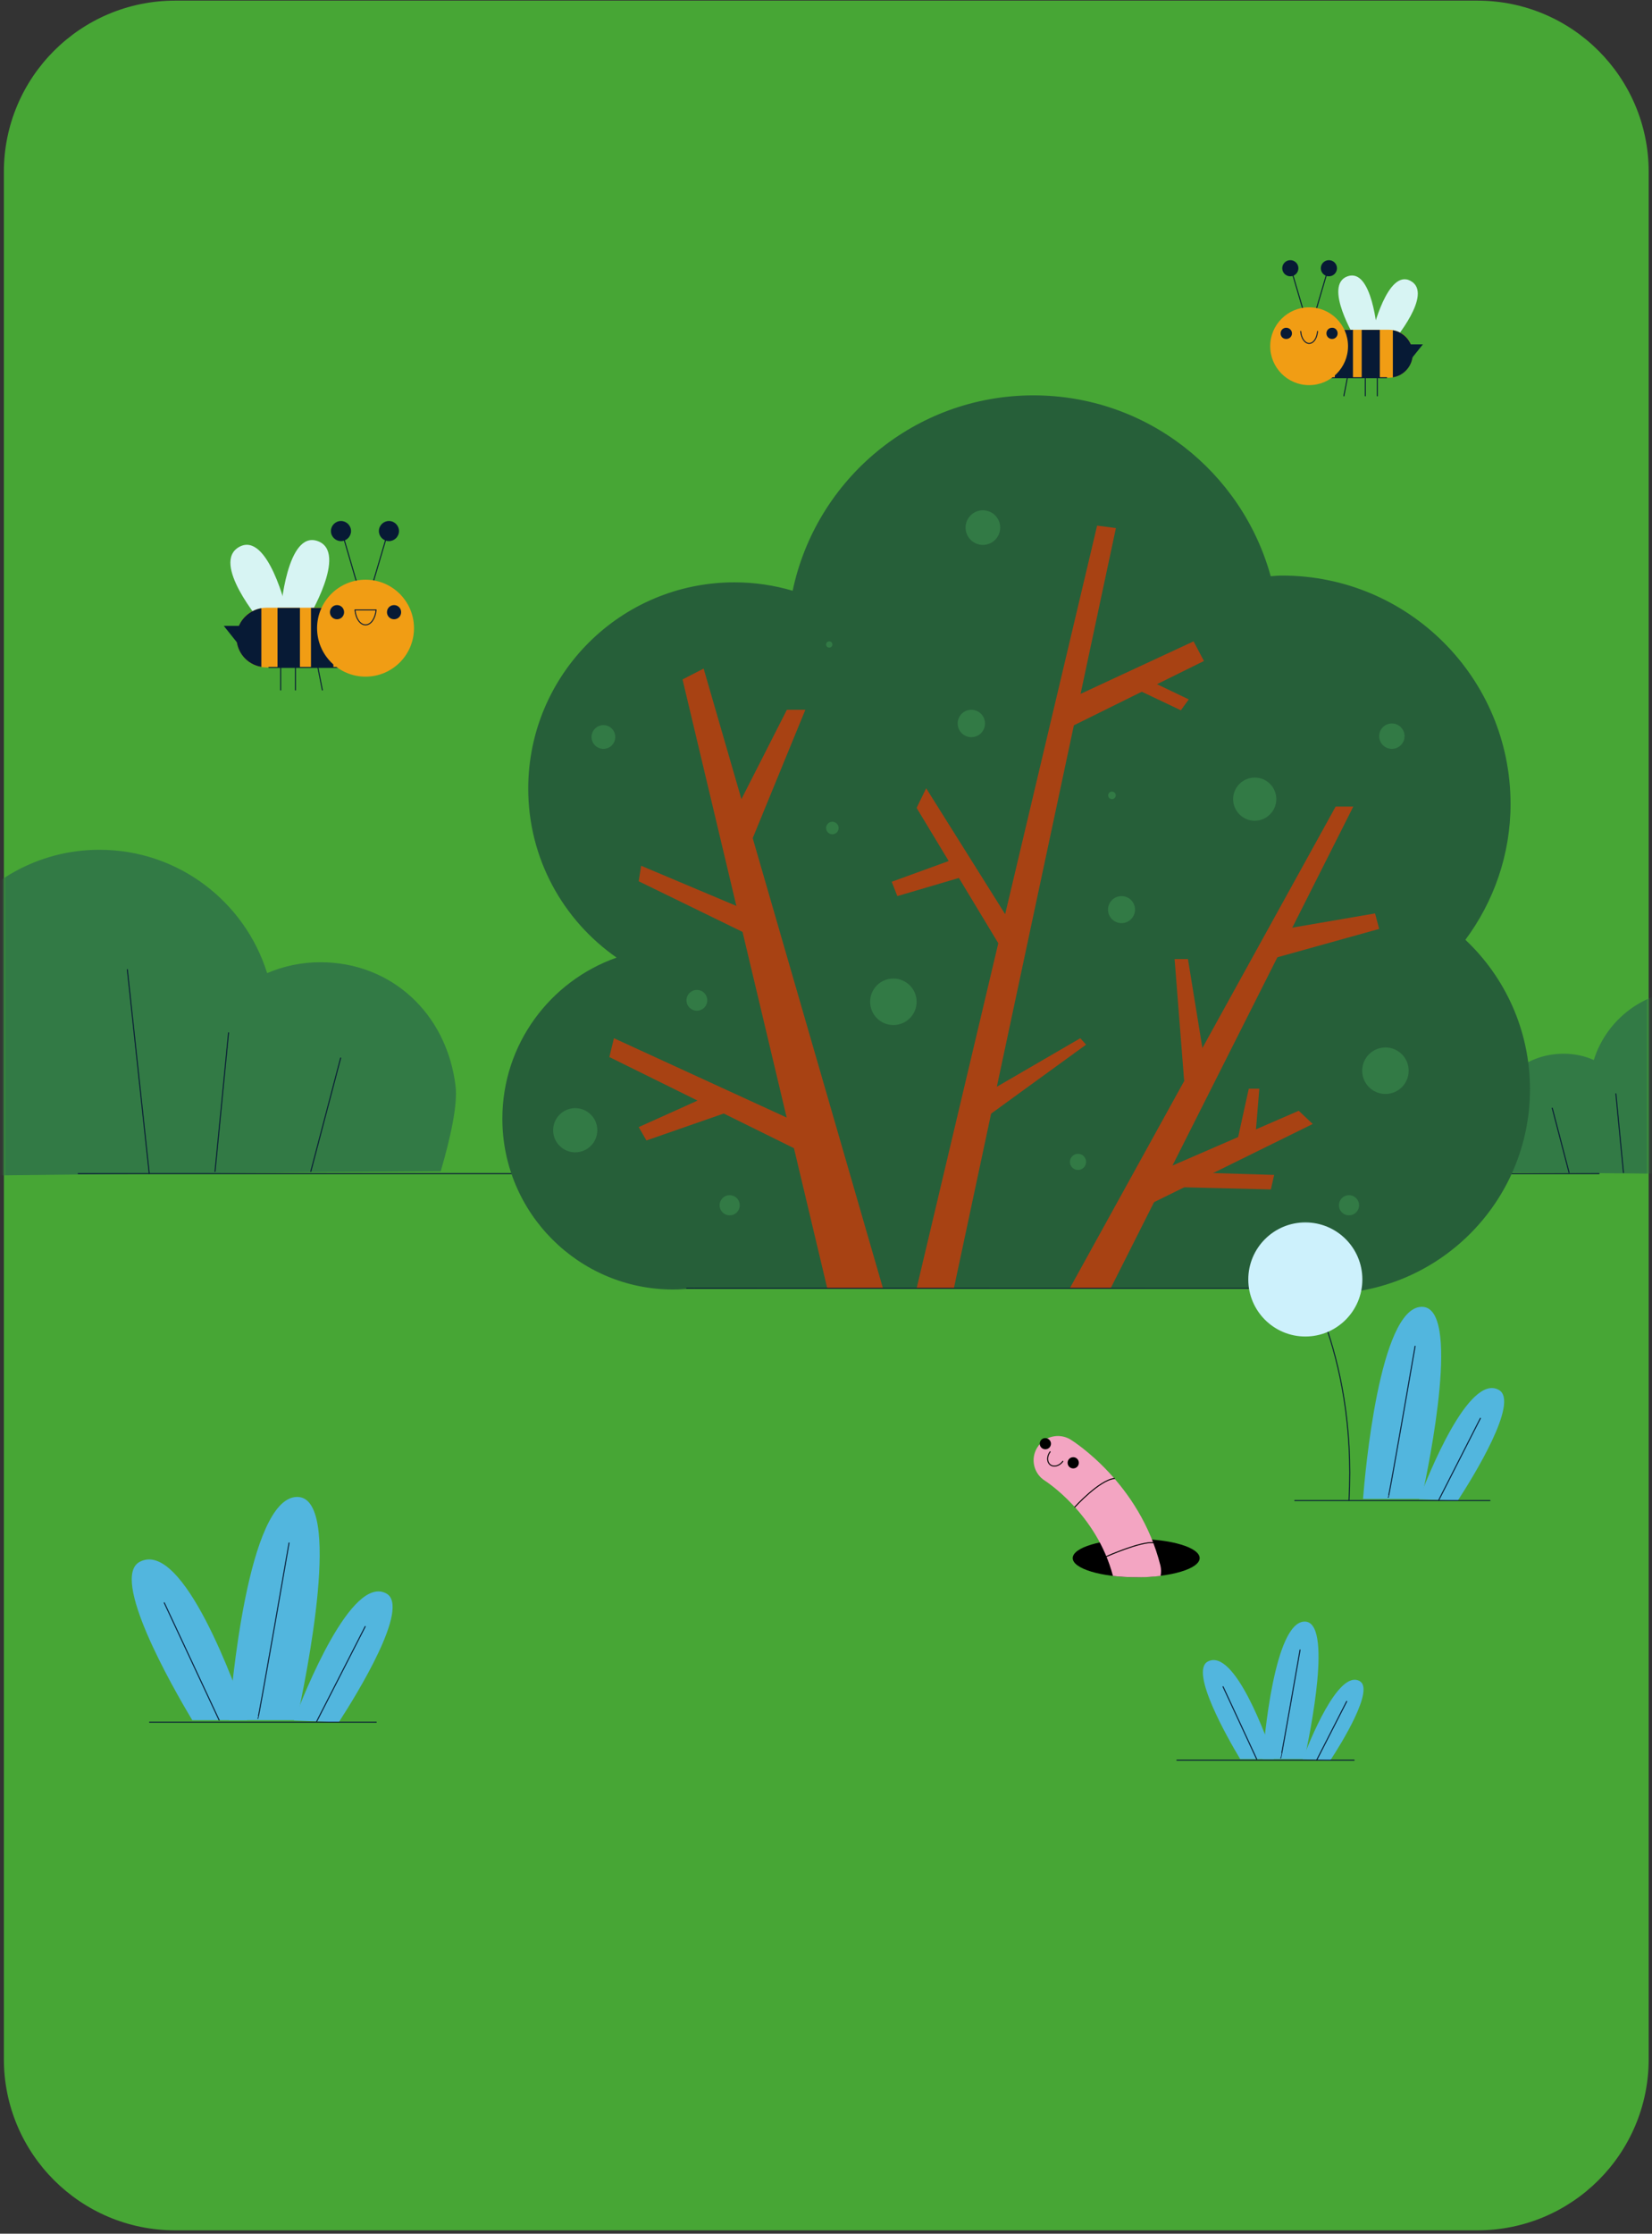 <svg width="415" height="561" viewBox="0 0 415 561" fill="none" xmlns="http://www.w3.org/2000/svg">
<rect x="0" y="0" width="415" height="561" fill="#333333" stroke="none"/>
<path d="M371.144 560.159H43.997C20.227 560.159 0.971 540.903 0.971 517.133V43.185C0.971 19.415 20.227 0.159 43.997 0.159H371.144C394.913 0.159 414.169 19.415 414.169 43.185V517.133C414.169 540.903 394.913 560.159 371.144 560.159Z" fill="#47A635"/>
<mask id="mask0_100_2655" style="mask-type:luminance" maskUnits="userSpaceOnUse" x="0" y="206" width="415" height="100">
<path d="M414.169 206.427H0.93V305.234H414.169V206.427Z" fill="white"/>
</mask>
<g mask="url(#mask0_100_2655)">
<path d="M28.302 294.881C28.302 294.881 61.928 294.508 110.71 294.177C113.194 285.688 115.016 277.364 114.437 272.726C112.2 254.464 98.245 241.668 80.48 241.668C75.717 241.668 71.204 242.662 67.104 244.401C61.513 226.47 44.783 213.426 24.989 213.426C9.543 213.426 -4.04 221.376 -11.908 233.427V295.336L28.302 294.881Z" fill="#327A45"/>
<path d="M31.988 243.531L37.495 294.757" stroke="#071A35" stroke-width="0.25" stroke-miterlimit="10" stroke-linecap="round" stroke-linejoin="round"/>
<path d="M54.018 294.219L57.413 259.392" stroke="#071A35" stroke-width="0.25" stroke-miterlimit="10" stroke-linecap="round" stroke-linejoin="round"/>
<path d="M78.078 294.218L85.573 265.727" stroke="#071A35" stroke-width="0.25" stroke-miterlimit="10" stroke-linecap="round" stroke-linejoin="round"/>
<path d="M422.409 294.839C422.409 294.839 403.319 294.632 375.657 294.425C374.249 289.622 373.213 284.901 373.545 282.251C374.828 271.898 382.738 264.651 392.801 264.651C395.492 264.651 398.06 265.189 400.379 266.225C403.567 256.037 413.051 248.666 424.273 248.666C433.052 248.666 440.754 253.18 445.227 260.013V295.129L422.409 294.839Z" fill="#327A45"/>
<path d="M407.833 294.508L405.928 274.714" stroke="#071A35" stroke-width="0.25" stroke-miterlimit="10" stroke-linecap="round" stroke-linejoin="round"/>
<path d="M394.168 294.508L389.944 278.316" stroke="#071A35" stroke-width="0.25" stroke-miterlimit="10" stroke-linecap="round" stroke-linejoin="round"/>
<path d="M19.648 294.756H401.705" stroke="#071A35" stroke-width="0.25" stroke-miterlimit="10" stroke-linecap="round" stroke-linejoin="round"/>
</g>
<path d="M368.12 236.036C375.202 226.511 379.467 214.709 379.467 201.913C379.467 170.234 353.792 144.559 322.113 144.559C321.119 144.559 320.167 144.642 319.214 144.724C312.009 118.553 288.114 99.297 259.624 99.297C229.849 99.297 205.003 120.333 199.122 148.369C194.484 147.002 189.598 146.257 184.504 146.257C155.889 146.257 132.699 169.447 132.699 198.062C132.699 215.661 141.478 231.149 154.896 240.508C138.207 246.388 126.198 262.249 126.198 280.966C126.198 304.653 145.412 323.868 169.099 323.868C170.963 323.868 172.785 323.702 174.566 323.495V323.537L320.788 323.454C324.68 324.406 328.739 324.945 332.921 324.945C361.329 324.945 384.353 301.92 384.353 273.512C384.312 258.687 378.059 245.394 368.12 236.036Z" fill="#265F39"/>
<path d="M207.819 323.578L171.46 170.647L176.76 167.914L221.815 323.578H207.819Z" fill="#A84213"/>
<path d="M160.445 221.334L191.875 236.656L191.71 230.361L161.066 217.441L160.445 221.334Z" fill="#A84213"/>
<path d="M185.829 201.54L197.673 178.267H202.311L188.148 212.803L185.829 201.54Z" fill="#A84213"/>
<path d="M230.263 323.578L275.608 132.011L280.329 132.632L239.622 323.578H230.263Z" fill="#A84213"/>
<path d="M230.263 202.906L232.665 197.978L254.902 233.426L250.761 236.863L230.263 202.906Z" fill="#A84213"/>
<path d="M268.196 175.782L299.833 161.082L302.442 166.009L264.593 184.727L268.196 175.782Z" fill="#A84213"/>
<path d="M242.562 220.009L225.418 225.061L224.01 221.459L239.373 215.868L242.562 220.009Z" fill="#A84213"/>
<path d="M246.371 275.293L271.384 260.758L272.833 262.373L246.371 281.588V275.293Z" fill="#A84213"/>
<path d="M285.132 172.925L296.645 178.392L298.632 175.658L288.155 170.648L285.132 172.925Z" fill="#A84213"/>
<path d="M268.734 323.578L335.53 202.575H339.961L279.004 323.578H268.734Z" fill="#A84213"/>
<path d="M295.072 240.88L297.473 271.483L302.194 264.07L298.426 240.88H295.072Z" fill="#A84213"/>
<path d="M322.775 233.302L345.427 229.409L346.462 233.302L319.255 240.88L322.775 233.302Z" fill="#A84213"/>
<path d="M288.155 295.501L326.253 278.978L329.773 282.291L285.132 304.28L288.155 295.501Z" fill="#A84213"/>
<path d="M310.848 286.433L313.706 273.43H316.356L315.404 284.984L310.848 286.433Z" fill="#A84213"/>
<path d="M298.26 294.425L320.084 295.087L319.255 298.731L293.746 298.11L298.26 294.425Z" fill="#A84213"/>
<path d="M202.311 289.787L153.073 265.479L154.233 260.758L202.311 282.83V289.787Z" fill="#A84213"/>
<path d="M177.672 275.293C177.05 275.625 160.445 283.078 160.445 283.078L162.391 286.433L184.504 278.73L177.672 275.293Z" fill="#A84213"/>
<path d="M172.495 323.578H340.044" stroke="#071A35" stroke-width="0.25" stroke-miterlimit="10" stroke-linecap="round" stroke-linejoin="round"/>
<path d="M151.583 188.082C153.23 188.082 154.565 186.747 154.565 185.1C154.565 183.454 153.23 182.119 151.583 182.119C149.937 182.119 148.602 183.454 148.602 185.1C148.602 186.747 149.937 188.082 151.583 188.082Z" fill="#327A45"/>
<path d="M177.672 251.234C177.672 252.683 176.513 253.843 175.063 253.843C173.614 253.843 172.454 252.683 172.454 251.234C172.454 249.784 173.614 248.625 175.063 248.625C176.513 248.625 177.672 249.784 177.672 251.234Z" fill="#327A45"/>
<path d="M144.502 289.414C147.566 289.414 150.051 286.93 150.051 283.865C150.051 280.801 147.566 278.316 144.502 278.316C141.437 278.316 138.953 280.801 138.953 283.865C138.953 286.93 141.437 289.414 144.502 289.414Z" fill="#327A45"/>
<path d="M185.83 302.707C185.83 304.115 184.712 305.233 183.304 305.233C181.896 305.233 180.778 304.115 180.778 302.707C180.778 301.299 181.896 300.181 183.304 300.181C184.712 300.181 185.83 301.299 185.83 302.707Z" fill="#327A45"/>
<path d="M230.264 251.606C230.264 254.836 227.655 257.444 224.425 257.444C221.195 257.444 218.586 254.836 218.586 251.606C218.586 248.375 221.195 245.767 224.425 245.767C227.613 245.767 230.264 248.375 230.264 251.606Z" fill="#327A45"/>
<path d="M210.677 207.958C210.677 208.828 209.973 209.532 209.103 209.532C208.233 209.532 207.529 208.828 207.529 207.958C207.529 207.089 208.233 206.385 209.103 206.385C209.973 206.426 210.677 207.089 210.677 207.958Z" fill="#327A45"/>
<path d="M244.012 185.142C245.911 185.142 247.449 183.603 247.449 181.705C247.449 179.806 245.911 178.268 244.012 178.268C242.114 178.268 240.575 179.806 240.575 181.705C240.575 183.603 242.114 185.142 244.012 185.142Z" fill="#327A45"/>
<path d="M285.133 228.457C285.133 230.32 283.601 231.853 281.737 231.853C279.874 231.853 278.342 230.32 278.342 228.457C278.342 226.593 279.874 225.061 281.737 225.061C283.642 225.061 285.133 226.593 285.133 228.457Z" fill="#327A45"/>
<path d="M209.103 161.868C209.103 162.282 208.772 162.655 208.316 162.655C207.902 162.655 207.529 162.324 207.529 161.868C207.529 161.454 207.861 161.082 208.316 161.082C208.772 161.082 209.103 161.454 209.103 161.868Z" fill="#327A45"/>
<path d="M251.259 132.508C251.259 134.91 249.313 136.856 246.911 136.856C244.509 136.856 242.563 134.91 242.563 132.508C242.563 130.106 244.509 128.16 246.911 128.16C249.313 128.16 251.259 130.106 251.259 132.508Z" fill="#327A45"/>
<path d="M320.622 200.712C320.622 203.693 318.179 206.137 315.198 206.137C312.216 206.137 309.773 203.693 309.773 200.712C309.773 197.73 312.216 195.287 315.198 195.287C318.221 195.287 320.622 197.73 320.622 200.712Z" fill="#327A45"/>
<path d="M349.652 188.081C351.413 188.081 352.841 186.654 352.841 184.893C352.841 183.132 351.413 181.704 349.652 181.704C347.891 181.704 346.463 183.132 346.463 184.893C346.463 186.654 347.891 188.081 349.652 188.081Z" fill="#327A45"/>
<path d="M348.037 274.755C351.261 274.755 353.876 272.141 353.876 268.916C353.876 265.691 351.261 263.077 348.037 263.077C344.812 263.077 342.198 265.691 342.198 268.916C342.198 272.141 344.812 274.755 348.037 274.755Z" fill="#327A45"/>
<path d="M279.335 200.712C279.861 200.712 280.288 200.286 280.288 199.76C280.288 199.234 279.861 198.807 279.335 198.807C278.809 198.807 278.383 199.234 278.383 199.76C278.383 200.286 278.809 200.712 279.335 200.712Z" fill="#327A45"/>
<path d="M272.835 291.816C272.835 292.934 271.924 293.845 270.806 293.845C269.687 293.845 268.776 292.934 268.776 291.816C268.776 290.698 269.687 289.787 270.806 289.787C271.924 289.787 272.835 290.698 272.835 291.816Z" fill="#327A45"/>
<path d="M341.41 302.707C341.41 304.115 340.292 305.233 338.884 305.233C337.476 305.233 336.358 304.115 336.358 302.707C336.358 301.299 337.476 300.181 338.884 300.181C340.292 300.181 341.41 301.299 341.41 302.707Z" fill="#327A45"/>
<path d="M77.292 155.491C77.292 155.491 87.561 138.679 79.818 135.904C72.032 133.088 70.5 153.587 70.5 153.587L77.292 155.491Z" fill="#D7F4F3"/>
<path d="M65.614 156.319C65.614 156.319 52.86 141.329 60.106 137.353C67.353 133.378 72.033 153.379 72.033 153.379L65.614 156.319Z" fill="#D7F4F3"/>
<path d="M80.977 173.298L79.652 166.589" stroke="#071A35" stroke-width="0.25" stroke-miterlimit="10" stroke-linecap="round" stroke-linejoin="round"/>
<path d="M74.227 166.589V173.298" stroke="#071A35" stroke-width="0.25" stroke-miterlimit="10" stroke-linecap="round" stroke-linejoin="round"/>
<path d="M70.5 166.589V173.298" stroke="#071A35" stroke-width="0.25" stroke-miterlimit="10" stroke-linecap="round" stroke-linejoin="round"/>
<path d="M66.898 167.625H84.58C85.16 167.625 85.657 167.17 85.657 166.549V153.711C85.657 153.131 85.201 152.635 84.58 152.635H66.898C62.757 152.635 59.402 155.989 59.402 160.13C59.402 164.271 62.757 167.625 66.898 167.625Z" fill="#F19D14"/>
<path d="M75.346 152.676H69.714V167.667H75.346V152.676Z" fill="#071A35"/>
<path d="M83.752 152.676H78.12V167.667H83.752V152.676Z" fill="#071A35"/>
<path d="M67.56 167.626H85.657" stroke="#071A35" stroke-width="0.25" stroke-miterlimit="10" stroke-linecap="round" stroke-linejoin="round"/>
<path d="M65.655 152.759V167.501C62.094 166.921 59.402 163.857 59.402 160.13C59.402 156.403 62.094 153.38 65.655 152.759Z" fill="#071A35"/>
<path d="M61.68 157.19H56.214L61.431 163.733L61.68 157.19Z" fill="#071A35"/>
<path d="M93.401 147.375L97.707 132.799" stroke="#071A35" stroke-width="0.25" stroke-miterlimit="10" stroke-linecap="round" stroke-linejoin="round"/>
<path d="M95.181 133.378C95.181 134.745 96.299 135.904 97.707 135.904C99.073 135.904 100.233 134.786 100.233 133.378C100.233 132.012 99.115 130.852 97.707 130.852C96.34 130.852 95.181 131.97 95.181 133.378Z" fill="#071A35"/>
<path d="M89.922 147.375L85.657 132.799" stroke="#071A35" stroke-width="0.25" stroke-miterlimit="10" stroke-linecap="round" stroke-linejoin="round"/>
<path d="M88.183 133.378C88.183 134.745 87.065 135.904 85.657 135.904C84.29 135.904 83.131 134.786 83.131 133.378C83.131 132.012 84.249 130.852 85.657 130.852C87.023 130.852 88.183 131.97 88.183 133.378Z" fill="#071A35"/>
<path d="M91.827 169.945C98.551 169.945 104.001 164.494 104.001 157.77C104.001 151.046 98.551 145.595 91.827 145.595C85.103 145.595 79.652 151.046 79.652 157.77C79.652 164.494 85.103 169.945 91.827 169.945Z" fill="#F19D14"/>
<path d="M97.21 153.753C97.21 154.747 97.997 155.534 98.991 155.534C99.985 155.534 100.772 154.747 100.772 153.753C100.772 152.759 99.985 151.972 98.991 151.972C97.997 151.972 97.21 152.759 97.21 153.753Z" fill="#071A35"/>
<path d="M82.882 153.753C82.882 154.747 83.669 155.534 84.663 155.534C85.657 155.534 86.443 154.747 86.443 153.753C86.443 152.759 85.657 151.972 84.663 151.972C83.71 151.972 82.882 152.759 82.882 153.753Z" fill="#071A35"/>
<path d="M94.477 153.173C94.311 155.285 93.193 156.942 91.827 156.942C90.46 156.942 89.342 155.285 89.177 153.173H94.477Z" stroke="#071A35" stroke-width="0.25" stroke-miterlimit="10" stroke-linecap="round" stroke-linejoin="round"/>
<path d="M340.541 85.134C340.541 85.134 332.3 71.634 338.512 69.398C344.765 67.162 346.007 83.602 346.007 83.602L340.541 85.134Z" fill="#D7F4F3"/>
<path d="M349.941 85.796C349.941 85.796 360.211 73.746 354.372 70.557C348.574 67.368 344.765 83.436 344.765 83.436L349.941 85.796Z" fill="#D7F4F3"/>
<path d="M337.601 99.421L338.636 94.037" stroke="#071A35" stroke-width="0.25" stroke-miterlimit="10" stroke-linecap="round" stroke-linejoin="round"/>
<path d="M342.984 94.037V99.421" stroke="#071A35" stroke-width="0.25" stroke-miterlimit="10" stroke-linecap="round" stroke-linejoin="round"/>
<path d="M346.007 94.037V99.421" stroke="#071A35" stroke-width="0.25" stroke-miterlimit="10" stroke-linecap="round" stroke-linejoin="round"/>
<path d="M348.906 94.866H334.702C334.247 94.866 333.833 94.493 333.833 93.996V83.685C333.833 83.229 334.205 82.815 334.702 82.815H348.906C352.219 82.815 354.911 85.507 354.911 88.82C354.911 92.174 352.219 94.866 348.906 94.866Z" fill="#F19D14"/>
<path d="M346.629 82.857H342.073V94.866H346.629V82.857Z" fill="#071A35"/>
<path d="M339.879 82.857H335.324V94.866H339.879V82.857Z" fill="#071A35"/>
<path d="M348.327 94.865H333.833" stroke="#071A35" stroke-width="0.25" stroke-miterlimit="10" stroke-linecap="round" stroke-linejoin="round"/>
<path d="M349.9 82.94V94.783C352.757 94.328 354.91 91.843 354.91 88.862C354.91 85.88 352.716 83.395 349.9 82.94Z" fill="#071A35"/>
<path d="M353.088 86.5H357.437L353.254 91.718L353.088 86.5Z" fill="#071A35"/>
<path d="M327.579 78.591L324.142 66.913" stroke="#071A35" stroke-width="0.25" stroke-miterlimit="10" stroke-linecap="round" stroke-linejoin="round"/>
<path d="M326.171 67.369C326.171 68.487 325.26 69.398 324.142 69.398C323.024 69.398 322.113 68.487 322.113 67.369C322.113 66.251 323.024 65.34 324.142 65.34C325.26 65.34 326.171 66.251 326.171 67.369Z" fill="#071A35"/>
<path d="M330.395 78.591L333.832 66.913" stroke="#071A35" stroke-width="0.25" stroke-miterlimit="10" stroke-linecap="round" stroke-linejoin="round"/>
<path d="M331.804 67.369C331.804 68.487 332.715 69.398 333.833 69.398C334.951 69.398 335.862 68.487 335.862 67.369C335.862 66.251 334.951 65.34 333.833 65.34C332.715 65.34 331.804 66.251 331.804 67.369Z" fill="#071A35"/>
<path d="M328.863 96.73C334.261 96.73 338.636 92.354 338.636 86.957C338.636 81.559 334.261 77.184 328.863 77.184C323.466 77.184 319.09 81.559 319.09 86.957C319.09 92.354 323.466 96.73 328.863 96.73Z" fill="#F19D14"/>
<path d="M324.557 83.727C324.557 84.514 323.936 85.135 323.108 85.135C322.279 85.135 321.7 84.514 321.7 83.727C321.7 82.94 322.321 82.319 323.108 82.319C323.894 82.319 324.557 82.94 324.557 83.727Z" fill="#071A35"/>
<path d="M336.028 83.727C336.028 84.513 335.407 85.135 334.62 85.135C333.833 85.135 333.212 84.513 333.212 83.727C333.212 82.94 333.833 82.319 334.62 82.319C335.407 82.277 336.028 82.94 336.028 83.727Z" fill="#071A35"/>
<path d="M326.752 83.23C326.876 84.928 327.787 86.253 328.864 86.253C329.982 86.253 330.851 84.928 330.976 83.23" stroke="#071A35" stroke-width="0.25" stroke-miterlimit="10" stroke-linecap="round" stroke-linejoin="round"/>
<path d="M285.422 396.131C294.227 396.131 301.365 393.98 301.365 391.327C301.365 388.674 294.227 386.523 285.422 386.523C276.617 386.523 269.479 388.674 269.479 391.327C269.479 393.98 276.617 396.131 285.422 396.131Z" fill="black"/>
<path d="M291.551 395.8C291.717 394.971 291.717 394.102 291.51 393.191C286.292 372.444 269.645 362.008 268.941 361.553C266.084 359.814 262.357 360.683 260.576 363.541C258.795 366.398 259.665 370.125 262.522 371.906C262.647 371.988 275.484 380.188 279.584 395.8C281.406 396.007 283.352 396.131 285.423 396.131C287.617 396.172 289.688 396.007 291.551 395.8Z" fill="#F3A5C2"/>
<path d="M277.969 390.914C277.969 390.914 286.623 387.062 289.729 387.476" stroke="black" stroke-width="0.25" stroke-miterlimit="10" stroke-linecap="round" stroke-linejoin="round"/>
<path d="M270.018 378.49C270.018 378.49 276.147 371.74 279.956 371.326" stroke="black" stroke-width="0.25" stroke-miterlimit="10" stroke-linecap="round" stroke-linejoin="round"/>
<path d="M271.011 367.392C271.011 368.178 270.39 368.8 269.603 368.8C268.816 368.8 268.195 368.178 268.195 367.392C268.195 366.605 268.816 365.984 269.603 365.984C270.39 365.984 271.011 366.605 271.011 367.392Z" fill="black"/>
<path d="M264.013 362.588C264.013 363.375 263.392 363.996 262.605 363.996C261.818 363.996 261.197 363.375 261.197 362.588C261.197 361.802 261.818 361.18 262.605 361.18C263.392 361.222 264.013 361.843 264.013 362.588Z" fill="black"/>
<path d="M263.805 364.618C262.936 365.777 262.977 367.227 263.847 367.889C264.716 368.552 266.166 368.179 266.994 367.02" stroke="black" stroke-width="0.25" stroke-miterlimit="10" stroke-linecap="round" stroke-linejoin="round"/>
<path d="M357.105 376.46C359.093 367.391 367.168 327.885 357.064 328.216C346.504 328.548 342.901 370.207 342.404 376.46H357.105Z" fill="#52B6DE"/>
<path d="M348.74 376.046C348.947 376.046 355.49 338.113 355.49 338.113" stroke="#071A35" stroke-width="0.25" stroke-miterlimit="10" stroke-linecap="round" stroke-linejoin="round"/>
<path d="M356.484 376.544C358.679 370.746 368.949 344.823 376.527 349.088C381.786 352.028 370.067 370.953 366.216 376.875L356.484 376.544Z" fill="#52B6DE"/>
<path d="M371.889 356.21L361.454 376.709" stroke="#071A35" stroke-width="0.25" stroke-miterlimit="10" stroke-linecap="round" stroke-linejoin="round"/>
<path d="M325.26 376.875H374.291" stroke="#071A35" stroke-width="0.25" stroke-miterlimit="10" stroke-linecap="round" stroke-linejoin="round"/>
<path d="M325.26 316.581C325.26 316.581 340.955 338.653 338.885 376.875" stroke="#071A35" stroke-width="0.25" stroke-miterlimit="10" stroke-linecap="round" stroke-linejoin="round"/>
<path d="M342.239 321.343C342.239 329.252 335.82 335.671 327.91 335.671C320.001 335.671 313.582 329.252 313.582 321.343C313.582 313.433 320.001 307.015 327.91 307.015C335.82 307.015 342.239 313.392 342.239 321.343Z" fill="#CDF1FC"/>
<path d="M62.093 432.034C59.278 423.71 46.026 386.606 35.135 392.238C27.557 396.131 43.169 423.462 48.304 432.034H62.093Z" fill="#52B6DE"/>
<path d="M41.264 402.55L55.054 432.034" stroke="#071A35" stroke-width="0.25" stroke-miterlimit="10" stroke-linecap="round" stroke-linejoin="round"/>
<path d="M74.558 432.034C76.877 421.474 86.277 375.591 74.516 375.964C62.217 376.378 58.076 424.746 57.497 432.034H74.558Z" fill="#52B6DE"/>
<path d="M64.785 431.578C64.992 431.578 72.612 387.517 72.612 387.517" stroke="#071A35" stroke-width="0.25" stroke-miterlimit="10" stroke-linecap="round" stroke-linejoin="round"/>
<path d="M73.812 432.117C76.38 425.367 88.306 395.303 97.085 400.231C103.173 403.668 89.59 425.616 85.117 432.531L73.812 432.117Z" fill="#52B6DE"/>
<path d="M91.743 408.513L79.568 432.324" stroke="#071A35" stroke-width="0.25" stroke-miterlimit="10" stroke-linecap="round" stroke-linejoin="round"/>
<path d="M37.578 432.531H94.518" stroke="#071A35" stroke-width="0.25" stroke-miterlimit="10" stroke-linecap="round" stroke-linejoin="round"/>
<path d="M320.042 441.807C318.303 436.672 310.145 413.814 303.436 417.292C298.757 419.694 308.406 436.548 311.553 441.807H320.042Z" fill="#52B6DE"/>
<path d="M307.246 423.627L315.694 441.807" stroke="#071A35" stroke-width="0.25" stroke-miterlimit="10" stroke-linecap="round" stroke-linejoin="round"/>
<path d="M327.703 441.808C329.111 435.306 334.908 407.022 327.661 407.271C320.083 407.519 317.516 437.294 317.184 441.808H327.703Z" fill="#52B6DE"/>
<path d="M321.74 441.518C321.864 441.518 326.585 414.394 326.585 414.394" stroke="#071A35" stroke-width="0.25" stroke-miterlimit="10" stroke-linecap="round" stroke-linejoin="round"/>
<path d="M327.247 441.849C328.821 437.708 336.15 419.156 341.575 422.22C345.344 424.332 336.979 437.874 334.204 442.098L327.247 441.849Z" fill="#52B6DE"/>
<path d="M338.304 427.313L330.809 441.973" stroke="#071A35" stroke-width="0.25" stroke-miterlimit="10" stroke-linecap="round" stroke-linejoin="round"/>
<path d="M295.651 442.097H340.168" stroke="#071A35" stroke-width="0.25" stroke-miterlimit="10" stroke-linecap="round" stroke-linejoin="round"/>
</svg>
